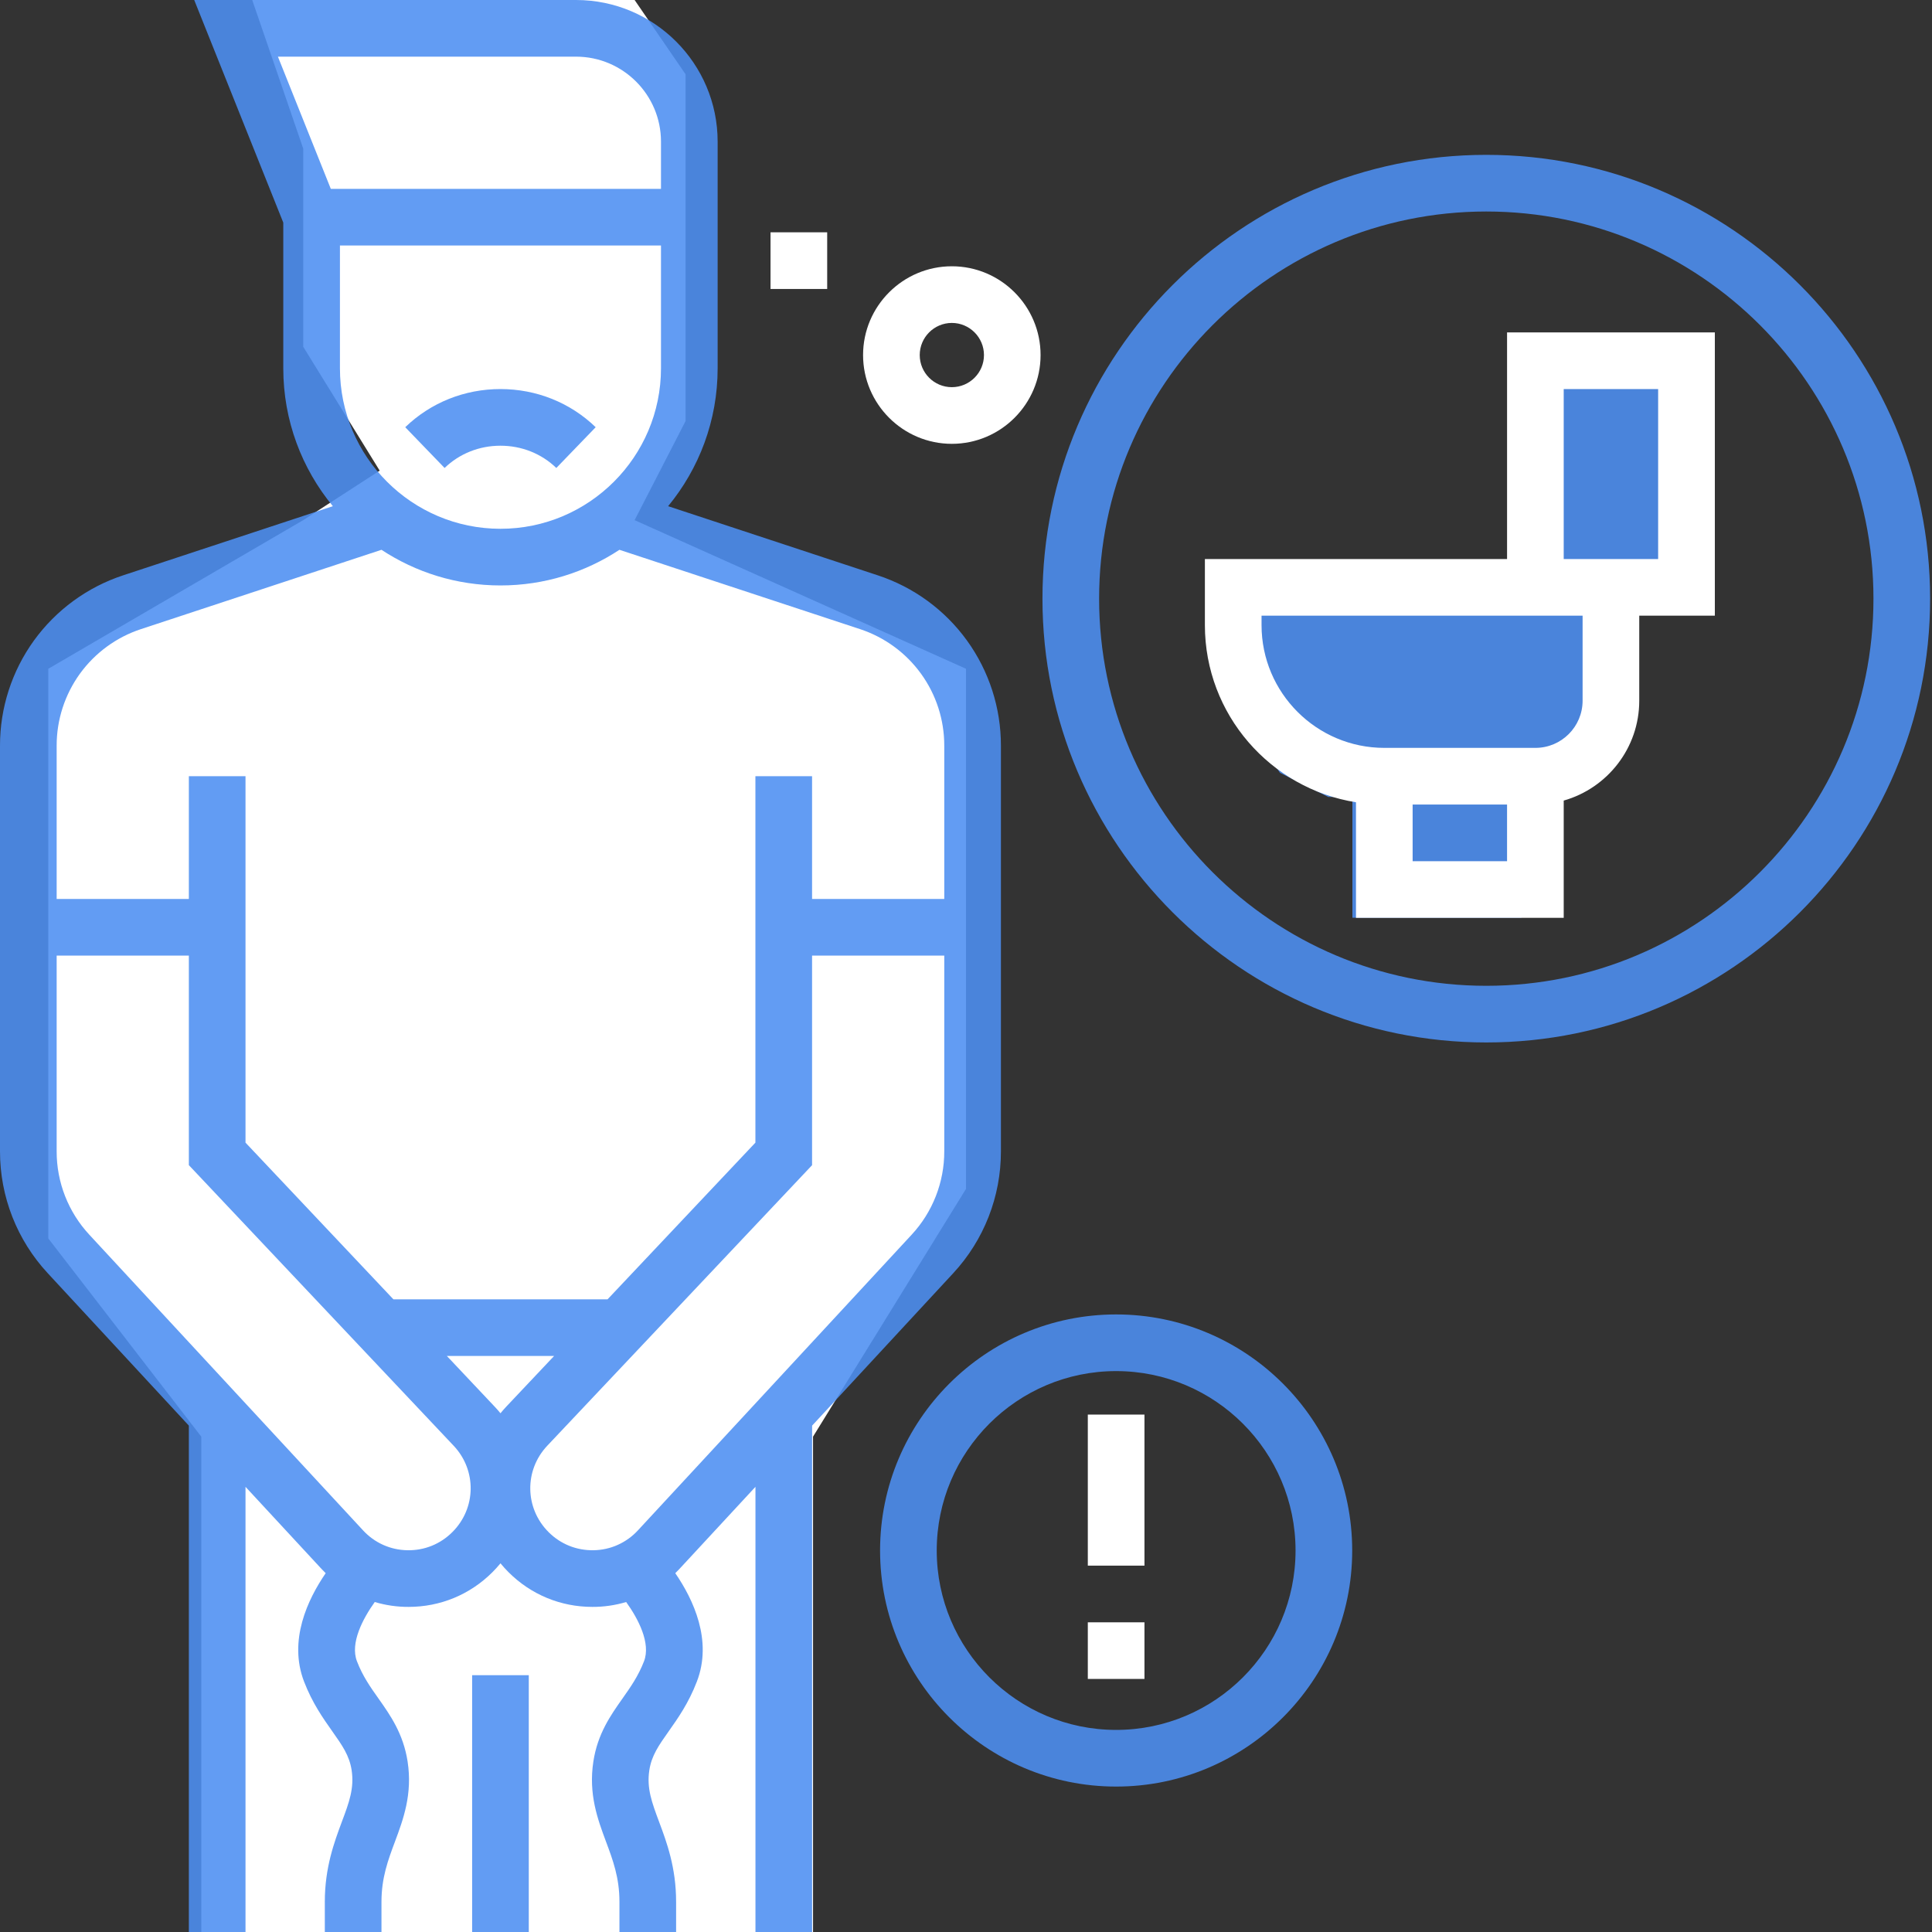<svg width="40" height="40" viewBox="0 0 40 40" fill="none" xmlns="http://www.w3.org/2000/svg">
<rect x="0" y="0" width="40" height="40" fill="#333333" stroke="none"/>
<g id="continence" clip-path="url(#clip0_157_1776)">
<g id="Group 29">
<path id="Vector 20" d="M31.5 16.5V19H28V16.5H27.5L26.5 16L25.5 14.5L25 13L25.5 12.5H31.5V8H34.5V12.5H33V13V15L32.5 16L31.5 16.5Z" fill="#4D8FF2" fill-opacity="0.88"/>
<g id="Group 28">
<path id="Vector 19" d="M16.833 29.744V40H4.167V29.744L1 25.641V13.846L6.278 10.769L7.861 9.744L6.278 7.179V3.077L5.222 0H13.139L14.194 1.538V8.718L13.139 10.769L20 13.846V24.615L16.833 29.744Z" fill="white"/>
<g id="Group">
<path id="Vector" d="M9.775 34.683H10.948V40H9.775V34.683Z" fill="#4D8FF2" fill-opacity="0.88"/>
<path id="Vector_2" d="M20.723 23.838V15.439C20.724 14.657 20.478 13.895 20.02 13.261C19.562 12.628 18.915 12.155 18.172 11.911L13.833 10.48C14.473 9.703 14.858 8.708 14.858 7.625V2.933C14.858 1.315 13.543 0 11.926 0H4.021L5.865 4.609V7.625C5.865 8.708 6.25 9.703 6.891 10.48L2.551 11.911C1.808 12.155 1.162 12.628 0.703 13.261C0.245 13.895 -0.001 14.657 3.28351e-06 15.439V23.838C-0.001 24.774 0.352 25.675 0.989 26.361L3.91 29.516V40H5.083V30.783L6.656 32.482C6.684 32.512 6.713 32.542 6.743 32.571C6.37 33.114 5.968 33.964 6.295 34.815C6.467 35.261 6.687 35.572 6.881 35.847C7.085 36.136 7.233 36.345 7.28 36.648C7.337 37.023 7.229 37.314 7.078 37.717C6.921 38.139 6.725 38.664 6.725 39.374V40H7.898V39.374C7.898 38.876 8.034 38.512 8.178 38.127C8.349 37.668 8.543 37.147 8.439 36.47C8.35 35.894 8.079 35.51 7.839 35.17C7.669 34.93 7.509 34.704 7.39 34.394C7.246 34.02 7.509 33.517 7.759 33.168C7.987 33.236 8.223 33.27 8.46 33.269C9.116 33.269 9.731 33.015 10.196 32.55C10.254 32.492 10.309 32.43 10.362 32.367C10.414 32.43 10.469 32.491 10.528 32.55C10.993 33.015 11.608 33.269 12.264 33.269C12.501 33.27 12.737 33.236 12.964 33.168C13.215 33.517 13.477 34.02 13.334 34.394C13.214 34.704 13.054 34.93 12.885 35.17C12.645 35.51 12.373 35.894 12.285 36.47C12.181 37.147 12.375 37.668 12.546 38.127C12.69 38.512 12.825 38.876 12.825 39.374V40H13.998V39.374C13.998 38.664 13.803 38.139 13.645 37.717C13.495 37.314 13.386 37.023 13.444 36.648C13.491 36.345 13.639 36.136 13.843 35.847C14.037 35.572 14.257 35.261 14.428 34.815C14.756 33.964 14.354 33.114 13.981 32.571C14.011 32.542 14.039 32.512 14.068 32.482L15.641 30.783V40H16.814V29.516L19.735 26.361C20.371 25.675 20.724 24.774 20.723 23.838ZM6.849 3.91L5.754 1.173H11.926C12.896 1.173 13.685 1.962 13.685 2.932V3.91H6.849ZM13.685 5.083V7.625C13.685 9.457 12.194 10.948 10.362 10.948C8.529 10.948 7.038 9.457 7.038 7.625V5.083H13.685ZM9.366 31.72C9.117 31.969 8.787 32.103 8.434 32.096C8.261 32.093 8.091 32.056 7.933 31.985C7.775 31.914 7.634 31.812 7.517 31.685L1.85 25.564C1.414 25.095 1.172 24.478 1.173 23.838V19.785H3.91V24.123L9.392 29.932C9.872 30.44 9.861 31.226 9.366 31.72ZM10.478 29.127C10.438 29.17 10.399 29.214 10.362 29.26C10.324 29.214 10.286 29.17 10.245 29.127L9.252 28.074H11.472L10.478 29.127ZM19.55 23.838C19.551 24.478 19.309 25.095 18.874 25.564L13.207 31.685C13.09 31.812 12.948 31.914 12.79 31.985C12.633 32.056 12.462 32.093 12.29 32.096C11.935 32.102 11.606 31.969 11.357 31.72C10.863 31.226 10.851 30.44 11.331 29.932L16.813 24.124V19.785H19.55V23.838ZM19.55 18.612H16.813V16.07H15.64V23.657L12.579 26.901H8.145L5.083 23.657V16.07H3.91V18.612H1.173V15.439C1.172 14.904 1.341 14.383 1.654 13.949C1.968 13.516 2.41 13.192 2.919 13.025L7.898 11.383C8.606 11.849 9.453 12.121 10.362 12.121C11.271 12.121 12.117 11.849 12.825 11.383L17.805 13.025C18.313 13.192 18.756 13.516 19.069 13.949C19.383 14.383 19.551 14.904 19.55 15.439V18.612Z" fill="#4D8FF2" fill-opacity="0.88"/>
<path id="Vector_3" d="M10.361 9.228C10.8 9.228 11.21 9.391 11.518 9.689L12.333 8.845C11.805 8.335 11.105 8.055 10.361 8.055C9.618 8.055 8.918 8.335 8.39 8.845L9.205 9.689C9.513 9.391 9.924 9.228 10.361 9.228ZM30.772 3.206C25.705 3.206 21.583 7.328 21.583 12.395C21.583 17.461 25.705 21.583 30.772 21.583C35.839 21.583 39.961 17.461 39.961 12.395C39.961 7.328 35.839 3.206 30.772 3.206ZM30.772 20.41C26.352 20.41 22.756 16.815 22.756 12.395C22.756 7.975 26.352 4.379 30.772 4.379C35.192 4.379 38.788 7.975 38.788 12.395C38.788 16.815 35.192 20.41 30.772 20.41Z" fill="#4D8FF2" fill-opacity="0.88"/>
<path id="Vector_4" d="M31.202 11.574H24.946V12.943C24.946 14.791 26.304 16.328 28.074 16.61V19.003H32.375V16.575C33.277 16.319 33.939 15.489 33.939 14.507V12.747H35.504V6.882H31.202V11.574ZM31.202 17.83H29.247V16.657H31.202V17.83ZM32.766 14.507C32.766 15.046 32.328 15.484 31.789 15.484H28.661C27.259 15.484 26.119 14.344 26.119 12.943V12.747H32.766V14.507ZM32.375 8.055H34.33V11.574H32.375V8.055ZM19.707 9.189C20.72 9.189 21.544 8.364 21.544 7.351C21.544 6.338 20.72 5.513 19.707 5.513C18.694 5.513 17.869 6.338 17.869 7.351C17.869 8.364 18.694 9.189 19.707 9.189ZM19.707 6.686C20.073 6.686 20.372 6.985 20.372 7.351C20.372 7.718 20.073 8.016 19.707 8.016C19.34 8.016 19.042 7.718 19.042 7.351C19.042 6.985 19.34 6.686 19.707 6.686ZM15.953 4.81H17.126V5.983H15.953V4.81ZM22.522 29.287H23.695V32.415H22.522V29.287ZM22.522 33.588H23.695V34.761H22.522V33.588Z" fill="white"/>
<path id="Vector_5" d="M23.108 27.214C20.413 27.214 18.221 29.406 18.221 32.102C18.221 34.797 20.413 36.989 23.108 36.989C25.803 36.989 27.996 34.797 27.996 32.102C27.996 29.406 25.803 27.214 23.108 27.214ZM23.108 35.816C21.06 35.816 19.394 34.15 19.394 32.102C19.394 30.053 21.06 28.387 23.108 28.387C25.157 28.387 26.823 30.053 26.823 32.102C26.823 34.15 25.157 35.816 23.108 35.816Z" fill="#4D8FF2" fill-opacity="0.88"/>
</g>
</g>
</g>
</g>
<defs>
<clipPath id="clip0_157_1776">
<rect width="40" height="40" fill="white"/>
</clipPath>
</defs>
</svg>
